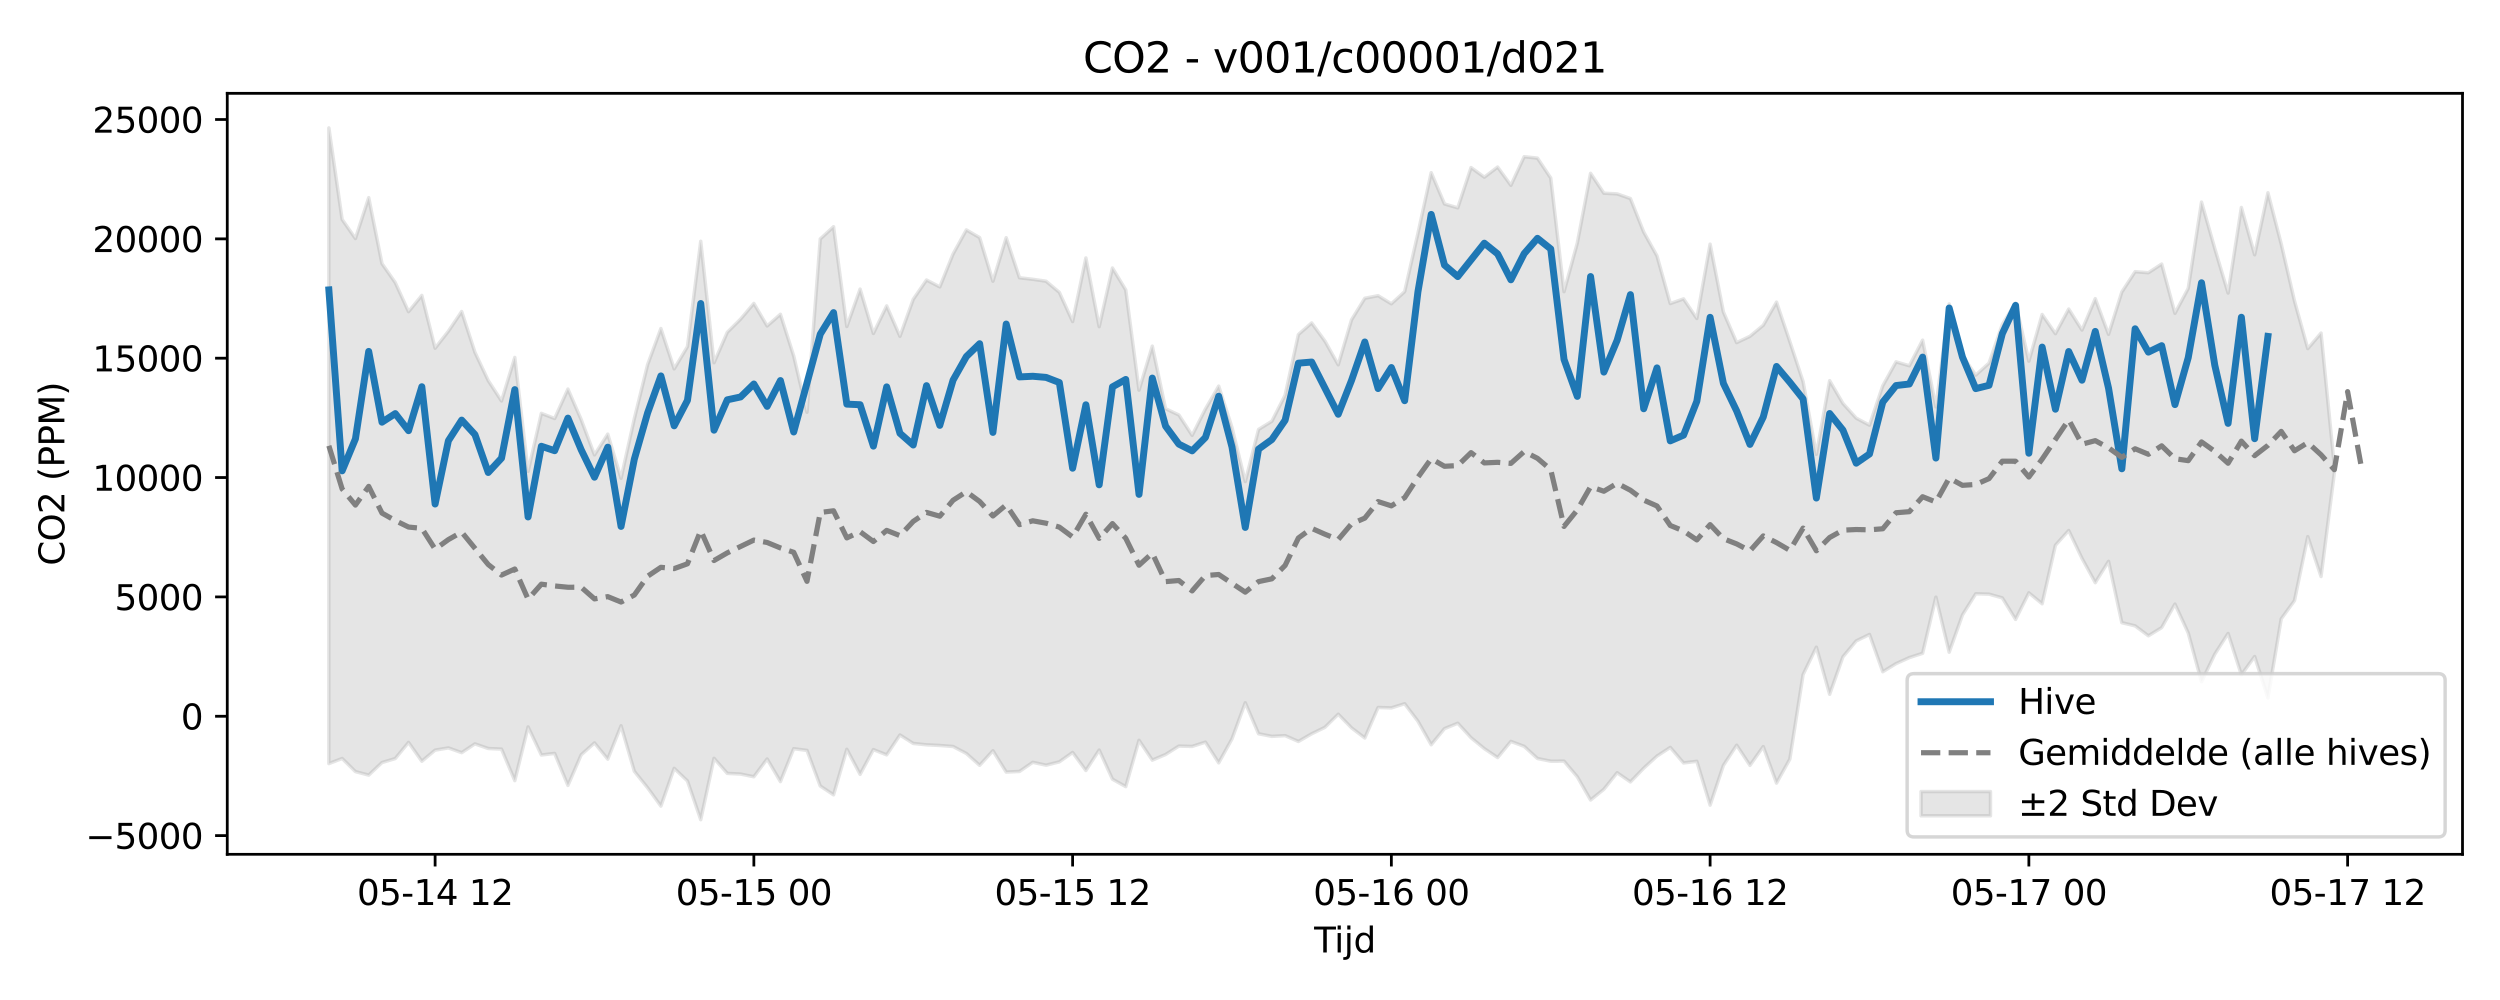 <?xml version="1.0" encoding="utf-8" standalone="no"?>
<!DOCTYPE svg PUBLIC "-//W3C//DTD SVG 1.1//EN"
  "http://www.w3.org/Graphics/SVG/1.1/DTD/svg11.dtd">
<svg xmlns:xlink="http://www.w3.org/1999/xlink" width="720pt" height="288pt" viewBox="0 0 720 288" xmlns="http://www.w3.org/2000/svg" version="1.1">
 <defs>
  <style type="text/css">*{stroke-linejoin: round; stroke-linecap: butt}</style>
 </defs>
 <g id="figure_1">
  <g id="patch_1">
   <path d="M 0 288 
L 720 288 
L 720 0 
L 0 0 
z
" style="fill: #ffffff"/>
  </g>
  <g id="axes_1">
   <g id="patch_2">
    <path d="M 65.45 246.04 
L 709.2 246.04 
L 709.2 26.88 
L 65.45 26.88 
z
" style="fill: #ffffff"/>
   </g>
   <g id="FillBetweenPolyCollection_1">
    <defs>
     <path id="m93f6d2e544" d="M 94.711 -251.158 
L 94.711 -68.08 
L 98.536 -69.557 
L 102.361 -65.774 
L 106.186 -64.768 
L 110.011 -68.386 
L 113.836 -69.535 
L 117.661 -74.186 
L 121.486 -68.759 
L 125.311 -71.963 
L 129.136 -72.599 
L 132.962 -71.233 
L 136.787 -73.764 
L 140.612 -72.426 
L 144.437 -72.256 
L 148.262 -63.182 
L 152.087 -78.648 
L 155.912 -70.561 
L 159.737 -71.018 
L 163.562 -61.794 
L 167.387 -70.618 
L 171.212 -74.043 
L 175.037 -69.369 
L 178.862 -78.974 
L 182.687 -65.86 
L 186.512 -61.119 
L 190.337 -55.846 
L 194.162 -66.716 
L 197.987 -63.082 
L 201.812 -51.922 
L 205.637 -69.607 
L 209.462 -65.26 
L 213.287 -65.073 
L 217.112 -64.289 
L 220.937 -69.415 
L 224.762 -62.9 
L 228.587 -72.375 
L 232.412 -71.88 
L 236.237 -61.629 
L 240.062 -59.085 
L 243.887 -72.209 
L 247.712 -64.986 
L 251.537 -72.113 
L 255.362 -70.597 
L 259.187 -76.327 
L 263.012 -73.886 
L 266.837 -73.494 
L 270.662 -73.3 
L 274.487 -73.01 
L 278.312 -70.994 
L 282.137 -67.585 
L 285.962 -71.791 
L 289.787 -65.642 
L 293.612 -65.815 
L 297.437 -68.452 
L 301.262 -67.625 
L 305.087 -68.579 
L 308.912 -71.291 
L 312.737 -66.088 
L 316.562 -71.99 
L 320.387 -63.59 
L 324.212 -61.448 
L 328.037 -74.8 
L 331.862 -69.083 
L 335.687 -70.702 
L 339.512 -73.124 
L 343.337 -73.024 
L 347.162 -74.265 
L 350.987 -68.301 
L 354.812 -75.192 
L 358.637 -85.61 
L 362.462 -76.677 
L 366.287 -75.922 
L 370.112 -76.136 
L 373.937 -74.456 
L 377.762 -76.669 
L 381.587 -78.528 
L 385.412 -82.305 
L 389.238 -78.376 
L 393.063 -75.462 
L 396.888 -84.243 
L 400.713 -84.123 
L 404.538 -85.327 
L 408.363 -80.297 
L 412.188 -73.512 
L 416.013 -78.15 
L 419.838 -79.709 
L 423.663 -75.53 
L 427.488 -72.397 
L 431.313 -69.818 
L 435.138 -74.475 
L 438.963 -73.048 
L 442.788 -69.546 
L 446.613 -68.774 
L 450.438 -68.791 
L 454.263 -64.272 
L 458.088 -57.596 
L 461.913 -60.682 
L 465.738 -65.456 
L 469.563 -62.804 
L 473.388 -66.76 
L 477.213 -70.245 
L 481.038 -72.742 
L 484.863 -68.269 
L 488.688 -68.744 
L 492.513 -56.125 
L 496.338 -67.555 
L 500.163 -73.38 
L 503.988 -67.567 
L 507.813 -72.988 
L 511.638 -62.466 
L 515.463 -69.364 
L 519.288 -93.704 
L 523.113 -101.615 
L 526.938 -88.032 
L 530.763 -98.825 
L 534.588 -103.412 
L 538.413 -105.278 
L 542.238 -94.54 
L 546.063 -96.876 
L 549.888 -98.608 
L 553.713 -99.848 
L 557.538 -116.019 
L 561.363 -100.159 
L 565.188 -110.883 
L 569.013 -116.989 
L 572.838 -116.882 
L 576.663 -115.807 
L 580.488 -109.61 
L 584.313 -117.264 
L 588.138 -114.116 
L 591.963 -130.971 
L 595.788 -135.221 
L 599.613 -127.194 
L 603.438 -120.188 
L 607.263 -126.341 
L 611.088 -108.67 
L 614.913 -107.751 
L 618.738 -104.886 
L 622.563 -107.247 
L 626.388 -114.023 
L 630.213 -105.696 
L 634.038 -91.651 
L 637.863 -99.593 
L 641.688 -105.565 
L 645.514 -93.665 
L 649.339 -98.925 
L 653.164 -86.987 
L 656.989 -109.766 
L 660.814 -115.031 
L 664.639 -133.453 
L 668.464 -121.958 
L 672.289 -151.761 
L 672.289 -153.706 
L 672.289 -153.706 
L 668.464 -192.075 
L 664.639 -187.594 
L 660.814 -201.326 
L 656.989 -217.751 
L 653.164 -232.492 
L 649.339 -214.623 
L 645.514 -228.245 
L 641.688 -203.612 
L 637.863 -216.415 
L 634.038 -229.806 
L 630.213 -204.968 
L 626.388 -197.759 
L 622.563 -211.958 
L 618.738 -209.452 
L 614.913 -209.757 
L 611.088 -203.901 
L 607.263 -191.716 
L 603.438 -201.997 
L 599.613 -192.941 
L 595.788 -199.003 
L 591.963 -191.905 
L 588.138 -197.428 
L 584.313 -183.981 
L 580.488 -200.715 
L 576.663 -194.546 
L 572.838 -183.433 
L 569.013 -179.965 
L 565.188 -185.569 
L 561.363 -200.47 
L 557.538 -170.821 
L 553.713 -190.038 
L 549.888 -182.663 
L 546.063 -183.789 
L 542.238 -176.89 
L 538.413 -165.546 
L 534.588 -167.579 
L 530.763 -171.815 
L 526.938 -178.363 
L 523.113 -157.146 
L 519.288 -178.094 
L 515.463 -189.648 
L 511.638 -200.991 
L 507.813 -194.322 
L 503.988 -191.144 
L 500.163 -189.328 
L 496.338 -198.156 
L 492.513 -217.687 
L 488.688 -196.271 
L 484.863 -201.924 
L 481.038 -200.583 
L 477.213 -214.306 
L 473.388 -221.176 
L 469.563 -230.814 
L 465.738 -232.163 
L 461.913 -232.361 
L 458.088 -238.08 
L 454.263 -217.994 
L 450.438 -203.996 
L 446.613 -236.727 
L 442.788 -242.464 
L 438.963 -242.871 
L 435.138 -234.621 
L 431.313 -239.889 
L 427.488 -236.963 
L 423.663 -239.749 
L 419.838 -228.136 
L 416.013 -229.264 
L 412.188 -238.271 
L 408.363 -220.775 
L 404.538 -204.012 
L 400.713 -200.503 
L 396.888 -202.843 
L 393.063 -202.099 
L 389.238 -195.881 
L 385.412 -182.933 
L 381.587 -189.763 
L 377.762 -194.999 
L 373.937 -191.654 
L 370.112 -174.181 
L 366.287 -166.675 
L 362.462 -164.321 
L 358.637 -149.309 
L 354.812 -164.898 
L 350.987 -176.8 
L 347.162 -170.208 
L 343.337 -162.619 
L 339.512 -168.496 
L 335.687 -170.285 
L 331.862 -188.315 
L 328.037 -175.635 
L 324.212 -204.513 
L 320.387 -210.821 
L 316.562 -193.914 
L 312.737 -213.714 
L 308.912 -195.404 
L 305.087 -203.81 
L 301.262 -207.014 
L 297.437 -207.566 
L 293.612 -208.004 
L 289.787 -219.542 
L 285.962 -207.012 
L 282.137 -219.568 
L 278.312 -221.786 
L 274.487 -214.855 
L 270.662 -205.373 
L 266.837 -207.359 
L 263.012 -201.797 
L 259.187 -191.136 
L 255.362 -199.905 
L 251.537 -191.969 
L 247.712 -204.75 
L 243.887 -193.96 
L 240.062 -222.704 
L 236.237 -219.184 
L 232.412 -169.274 
L 228.587 -185.492 
L 224.762 -197.487 
L 220.937 -194.119 
L 217.112 -200.618 
L 213.287 -196.101 
L 209.462 -192.297 
L 205.637 -183.533 
L 201.812 -218.514 
L 197.987 -188.172 
L 194.162 -181.771 
L 190.337 -193.385 
L 186.512 -182.977 
L 182.687 -167.422 
L 178.862 -150.255 
L 175.037 -162.973 
L 171.212 -156.993 
L 167.387 -167.148 
L 163.562 -175.948 
L 159.737 -167.476 
L 155.912 -168.957 
L 152.087 -152.225 
L 148.262 -185.066 
L 144.437 -172.514 
L 140.612 -178.401 
L 136.787 -186.527 
L 132.962 -198.284 
L 129.136 -192.609 
L 125.311 -187.72 
L 121.486 -202.921 
L 117.661 -198.23 
L 113.836 -206.618 
L 110.011 -212.081 
L 106.186 -231.077 
L 102.361 -219.302 
L 98.536 -224.8 
L 94.711 -251.158 
z
" style="stroke: #808080; stroke-opacity: 0.2"/>
    </defs>
    <g clip-path="url(#pbf52ea25dc)">
     <use xlink:href="#m93f6d2e544" x="0" y="288" style="fill: #808080; fill-opacity: 0.2; stroke: #808080; stroke-opacity: 0.2"/>
    </g>
   </g>
   <g id="matplotlib.axis_1">
    <g id="xtick_1">
     <g id="line2d_1">
      <defs>
       <path id="mf25055f50e" d="M 0 0 
L 0 3.5 
" style="stroke: #000000; stroke-width: 0.8"/>
      </defs>
      <g>
       <use xlink:href="#mf25055f50e" x="125.311" y="246.04" style="stroke: #000000; stroke-width: 0.8"/>
      </g>
     </g>
     <g id="text_1">
      <!-- 05-14 12 -->
      <g transform="translate(102.831 260.638) scale(0.1 -0.1)">
       <defs>
        <path id="DejaVuSans-30" d="M 2034 4250 
Q 1547 4250 1301 3770 
Q 1056 3291 1056 2328 
Q 1056 1369 1301 889 
Q 1547 409 2034 409 
Q 2525 409 2770 889 
Q 3016 1369 3016 2328 
Q 3016 3291 2770 3770 
Q 2525 4250 2034 4250 
z
M 2034 4750 
Q 2819 4750 3233 4129 
Q 3647 3509 3647 2328 
Q 3647 1150 3233 529 
Q 2819 -91 2034 -91 
Q 1250 -91 836 529 
Q 422 1150 422 2328 
Q 422 3509 836 4129 
Q 1250 4750 2034 4750 
z
" transform="scale(0.016)"/>
        <path id="DejaVuSans-35" d="M 691 4666 
L 3169 4666 
L 3169 4134 
L 1269 4134 
L 1269 2991 
Q 1406 3038 1543 3061 
Q 1681 3084 1819 3084 
Q 2600 3084 3056 2656 
Q 3513 2228 3513 1497 
Q 3513 744 3044 326 
Q 2575 -91 1722 -91 
Q 1428 -91 1123 -41 
Q 819 9 494 109 
L 494 744 
Q 775 591 1075 516 
Q 1375 441 1709 441 
Q 2250 441 2565 725 
Q 2881 1009 2881 1497 
Q 2881 1984 2565 2268 
Q 2250 2553 1709 2553 
Q 1456 2553 1204 2497 
Q 953 2441 691 2322 
L 691 4666 
z
" transform="scale(0.016)"/>
        <path id="DejaVuSans-2d" d="M 313 2009 
L 1997 2009 
L 1997 1497 
L 313 1497 
L 313 2009 
z
" transform="scale(0.016)"/>
        <path id="DejaVuSans-31" d="M 794 531 
L 1825 531 
L 1825 4091 
L 703 3866 
L 703 4441 
L 1819 4666 
L 2450 4666 
L 2450 531 
L 3481 531 
L 3481 0 
L 794 0 
L 794 531 
z
" transform="scale(0.016)"/>
        <path id="DejaVuSans-34" d="M 2419 4116 
L 825 1625 
L 2419 1625 
L 2419 4116 
z
M 2253 4666 
L 3047 4666 
L 3047 1625 
L 3713 1625 
L 3713 1100 
L 3047 1100 
L 3047 0 
L 2419 0 
L 2419 1100 
L 313 1100 
L 313 1709 
L 2253 4666 
z
" transform="scale(0.016)"/>
        <path id="DejaVuSans-20" transform="scale(0.016)"/>
        <path id="DejaVuSans-32" d="M 1228 531 
L 3431 531 
L 3431 0 
L 469 0 
L 469 531 
Q 828 903 1448 1529 
Q 2069 2156 2228 2338 
Q 2531 2678 2651 2914 
Q 2772 3150 2772 3378 
Q 2772 3750 2511 3984 
Q 2250 4219 1831 4219 
Q 1534 4219 1204 4116 
Q 875 4013 500 3803 
L 500 4441 
Q 881 4594 1212 4672 
Q 1544 4750 1819 4750 
Q 2544 4750 2975 4387 
Q 3406 4025 3406 3419 
Q 3406 3131 3298 2873 
Q 3191 2616 2906 2266 
Q 2828 2175 2409 1742 
Q 1991 1309 1228 531 
z
" transform="scale(0.016)"/>
       </defs>
       <use xlink:href="#DejaVuSans-30"/>
       <use xlink:href="#DejaVuSans-35" transform="translate(63.623 0)"/>
       <use xlink:href="#DejaVuSans-2d" transform="translate(127.246 0)"/>
       <use xlink:href="#DejaVuSans-31" transform="translate(163.33 0)"/>
       <use xlink:href="#DejaVuSans-34" transform="translate(226.953 0)"/>
       <use xlink:href="#DejaVuSans-20" transform="translate(290.576 0)"/>
       <use xlink:href="#DejaVuSans-31" transform="translate(322.363 0)"/>
       <use xlink:href="#DejaVuSans-32" transform="translate(385.986 0)"/>
      </g>
     </g>
    </g>
    <g id="xtick_2">
     <g id="line2d_2">
      <g>
       <use xlink:href="#mf25055f50e" x="217.112" y="246.04" style="stroke: #000000; stroke-width: 0.8"/>
      </g>
     </g>
     <g id="text_2">
      <!-- 05-15 00 -->
      <g transform="translate(194.631 260.638) scale(0.1 -0.1)">
       <use xlink:href="#DejaVuSans-30"/>
       <use xlink:href="#DejaVuSans-35" transform="translate(63.623 0)"/>
       <use xlink:href="#DejaVuSans-2d" transform="translate(127.246 0)"/>
       <use xlink:href="#DejaVuSans-31" transform="translate(163.33 0)"/>
       <use xlink:href="#DejaVuSans-35" transform="translate(226.953 0)"/>
       <use xlink:href="#DejaVuSans-20" transform="translate(290.576 0)"/>
       <use xlink:href="#DejaVuSans-30" transform="translate(322.363 0)"/>
       <use xlink:href="#DejaVuSans-30" transform="translate(385.986 0)"/>
      </g>
     </g>
    </g>
    <g id="xtick_3">
     <g id="line2d_3">
      <g>
       <use xlink:href="#mf25055f50e" x="308.912" y="246.04" style="stroke: #000000; stroke-width: 0.8"/>
      </g>
     </g>
     <g id="text_3">
      <!-- 05-15 12 -->
      <g transform="translate(286.432 260.638) scale(0.1 -0.1)">
       <use xlink:href="#DejaVuSans-30"/>
       <use xlink:href="#DejaVuSans-35" transform="translate(63.623 0)"/>
       <use xlink:href="#DejaVuSans-2d" transform="translate(127.246 0)"/>
       <use xlink:href="#DejaVuSans-31" transform="translate(163.33 0)"/>
       <use xlink:href="#DejaVuSans-35" transform="translate(226.953 0)"/>
       <use xlink:href="#DejaVuSans-20" transform="translate(290.576 0)"/>
       <use xlink:href="#DejaVuSans-31" transform="translate(322.363 0)"/>
       <use xlink:href="#DejaVuSans-32" transform="translate(385.986 0)"/>
      </g>
     </g>
    </g>
    <g id="xtick_4">
     <g id="line2d_4">
      <g>
       <use xlink:href="#mf25055f50e" x="400.713" y="246.04" style="stroke: #000000; stroke-width: 0.8"/>
      </g>
     </g>
     <g id="text_4">
      <!-- 05-16 00 -->
      <g transform="translate(378.232 260.638) scale(0.1 -0.1)">
       <defs>
        <path id="DejaVuSans-36" d="M 2113 2584 
Q 1688 2584 1439 2293 
Q 1191 2003 1191 1497 
Q 1191 994 1439 701 
Q 1688 409 2113 409 
Q 2538 409 2786 701 
Q 3034 994 3034 1497 
Q 3034 2003 2786 2293 
Q 2538 2584 2113 2584 
z
M 3366 4563 
L 3366 3988 
Q 3128 4100 2886 4159 
Q 2644 4219 2406 4219 
Q 1781 4219 1451 3797 
Q 1122 3375 1075 2522 
Q 1259 2794 1537 2939 
Q 1816 3084 2150 3084 
Q 2853 3084 3261 2657 
Q 3669 2231 3669 1497 
Q 3669 778 3244 343 
Q 2819 -91 2113 -91 
Q 1303 -91 875 529 
Q 447 1150 447 2328 
Q 447 3434 972 4092 
Q 1497 4750 2381 4750 
Q 2619 4750 2861 4703 
Q 3103 4656 3366 4563 
z
" transform="scale(0.016)"/>
       </defs>
       <use xlink:href="#DejaVuSans-30"/>
       <use xlink:href="#DejaVuSans-35" transform="translate(63.623 0)"/>
       <use xlink:href="#DejaVuSans-2d" transform="translate(127.246 0)"/>
       <use xlink:href="#DejaVuSans-31" transform="translate(163.33 0)"/>
       <use xlink:href="#DejaVuSans-36" transform="translate(226.953 0)"/>
       <use xlink:href="#DejaVuSans-20" transform="translate(290.576 0)"/>
       <use xlink:href="#DejaVuSans-30" transform="translate(322.363 0)"/>
       <use xlink:href="#DejaVuSans-30" transform="translate(385.986 0)"/>
      </g>
     </g>
    </g>
    <g id="xtick_5">
     <g id="line2d_5">
      <g>
       <use xlink:href="#mf25055f50e" x="492.513" y="246.04" style="stroke: #000000; stroke-width: 0.8"/>
      </g>
     </g>
     <g id="text_5">
      <!-- 05-16 12 -->
      <g transform="translate(470.032 260.638) scale(0.1 -0.1)">
       <use xlink:href="#DejaVuSans-30"/>
       <use xlink:href="#DejaVuSans-35" transform="translate(63.623 0)"/>
       <use xlink:href="#DejaVuSans-2d" transform="translate(127.246 0)"/>
       <use xlink:href="#DejaVuSans-31" transform="translate(163.33 0)"/>
       <use xlink:href="#DejaVuSans-36" transform="translate(226.953 0)"/>
       <use xlink:href="#DejaVuSans-20" transform="translate(290.576 0)"/>
       <use xlink:href="#DejaVuSans-31" transform="translate(322.363 0)"/>
       <use xlink:href="#DejaVuSans-32" transform="translate(385.986 0)"/>
      </g>
     </g>
    </g>
    <g id="xtick_6">
     <g id="line2d_6">
      <g>
       <use xlink:href="#mf25055f50e" x="584.313" y="246.04" style="stroke: #000000; stroke-width: 0.8"/>
      </g>
     </g>
     <g id="text_6">
      <!-- 05-17 00 -->
      <g transform="translate(561.833 260.638) scale(0.1 -0.1)">
       <defs>
        <path id="DejaVuSans-37" d="M 525 4666 
L 3525 4666 
L 3525 4397 
L 1831 0 
L 1172 0 
L 2766 4134 
L 525 4134 
L 525 4666 
z
" transform="scale(0.016)"/>
       </defs>
       <use xlink:href="#DejaVuSans-30"/>
       <use xlink:href="#DejaVuSans-35" transform="translate(63.623 0)"/>
       <use xlink:href="#DejaVuSans-2d" transform="translate(127.246 0)"/>
       <use xlink:href="#DejaVuSans-31" transform="translate(163.33 0)"/>
       <use xlink:href="#DejaVuSans-37" transform="translate(226.953 0)"/>
       <use xlink:href="#DejaVuSans-20" transform="translate(290.576 0)"/>
       <use xlink:href="#DejaVuSans-30" transform="translate(322.363 0)"/>
       <use xlink:href="#DejaVuSans-30" transform="translate(385.986 0)"/>
      </g>
     </g>
    </g>
    <g id="xtick_7">
     <g id="line2d_7">
      <g>
       <use xlink:href="#mf25055f50e" x="676.114" y="246.04" style="stroke: #000000; stroke-width: 0.8"/>
      </g>
     </g>
     <g id="text_7">
      <!-- 05-17 12 -->
      <g transform="translate(653.633 260.638) scale(0.1 -0.1)">
       <use xlink:href="#DejaVuSans-30"/>
       <use xlink:href="#DejaVuSans-35" transform="translate(63.623 0)"/>
       <use xlink:href="#DejaVuSans-2d" transform="translate(127.246 0)"/>
       <use xlink:href="#DejaVuSans-31" transform="translate(163.33 0)"/>
       <use xlink:href="#DejaVuSans-37" transform="translate(226.953 0)"/>
       <use xlink:href="#DejaVuSans-20" transform="translate(290.576 0)"/>
       <use xlink:href="#DejaVuSans-31" transform="translate(322.363 0)"/>
       <use xlink:href="#DejaVuSans-32" transform="translate(385.986 0)"/>
      </g>
     </g>
    </g>
    <g id="text_8">
     <!-- Tijd -->
     <g transform="translate(378.475 274.317) scale(0.1 -0.1)">
      <defs>
       <path id="DejaVuSans-54" d="M -19 4666 
L 3928 4666 
L 3928 4134 
L 2272 4134 
L 2272 0 
L 1638 0 
L 1638 4134 
L -19 4134 
L -19 4666 
z
" transform="scale(0.016)"/>
       <path id="DejaVuSans-69" d="M 603 3500 
L 1178 3500 
L 1178 0 
L 603 0 
L 603 3500 
z
M 603 4863 
L 1178 4863 
L 1178 4134 
L 603 4134 
L 603 4863 
z
" transform="scale(0.016)"/>
       <path id="DejaVuSans-6a" d="M 603 3500 
L 1178 3500 
L 1178 -63 
Q 1178 -731 923 -1031 
Q 669 -1331 103 -1331 
L -116 -1331 
L -116 -844 
L 38 -844 
Q 366 -844 484 -692 
Q 603 -541 603 -63 
L 603 3500 
z
M 603 4863 
L 1178 4863 
L 1178 4134 
L 603 4134 
L 603 4863 
z
" transform="scale(0.016)"/>
       <path id="DejaVuSans-64" d="M 2906 2969 
L 2906 4863 
L 3481 4863 
L 3481 0 
L 2906 0 
L 2906 525 
Q 2725 213 2448 61 
Q 2172 -91 1784 -91 
Q 1150 -91 751 415 
Q 353 922 353 1747 
Q 353 2572 751 3078 
Q 1150 3584 1784 3584 
Q 2172 3584 2448 3432 
Q 2725 3281 2906 2969 
z
M 947 1747 
Q 947 1113 1208 752 
Q 1469 391 1925 391 
Q 2381 391 2643 752 
Q 2906 1113 2906 1747 
Q 2906 2381 2643 2742 
Q 2381 3103 1925 3103 
Q 1469 3103 1208 2742 
Q 947 2381 947 1747 
z
" transform="scale(0.016)"/>
      </defs>
      <use xlink:href="#DejaVuSans-54"/>
      <use xlink:href="#DejaVuSans-69" transform="translate(57.959 0)"/>
      <use xlink:href="#DejaVuSans-6a" transform="translate(85.742 0)"/>
      <use xlink:href="#DejaVuSans-64" transform="translate(113.525 0)"/>
     </g>
    </g>
   </g>
   <g id="matplotlib.axis_2">
    <g id="ytick_1">
     <g id="line2d_8">
      <defs>
       <path id="mc2a245002e" d="M 0 0 
L -3.5 0 
" style="stroke: #000000; stroke-width: 0.8"/>
      </defs>
      <g>
       <use xlink:href="#mc2a245002e" x="65.45" y="240.656" style="stroke: #000000; stroke-width: 0.8"/>
      </g>
     </g>
     <g id="text_9">
      <!-- −5000 -->
      <g transform="translate(24.62 244.455) scale(0.1 -0.1)">
       <defs>
        <path id="DejaVuSans-2212" d="M 678 2272 
L 4684 2272 
L 4684 1741 
L 678 1741 
L 678 2272 
z
" transform="scale(0.016)"/>
       </defs>
       <use xlink:href="#DejaVuSans-2212"/>
       <use xlink:href="#DejaVuSans-35" transform="translate(83.789 0)"/>
       <use xlink:href="#DejaVuSans-30" transform="translate(147.412 0)"/>
       <use xlink:href="#DejaVuSans-30" transform="translate(211.035 0)"/>
       <use xlink:href="#DejaVuSans-30" transform="translate(274.658 0)"/>
      </g>
     </g>
    </g>
    <g id="ytick_2">
     <g id="line2d_9">
      <g>
       <use xlink:href="#mc2a245002e" x="65.45" y="206.282" style="stroke: #000000; stroke-width: 0.8"/>
      </g>
     </g>
     <g id="text_10">
      <!-- 0 -->
      <g transform="translate(52.087 210.082) scale(0.1 -0.1)">
       <use xlink:href="#DejaVuSans-30"/>
      </g>
     </g>
    </g>
    <g id="ytick_3">
     <g id="line2d_10">
      <g>
       <use xlink:href="#mc2a245002e" x="65.45" y="171.909" style="stroke: #000000; stroke-width: 0.8"/>
      </g>
     </g>
     <g id="text_11">
      <!-- 5000 -->
      <g transform="translate(33 175.708) scale(0.1 -0.1)">
       <use xlink:href="#DejaVuSans-35"/>
       <use xlink:href="#DejaVuSans-30" transform="translate(63.623 0)"/>
       <use xlink:href="#DejaVuSans-30" transform="translate(127.246 0)"/>
       <use xlink:href="#DejaVuSans-30" transform="translate(190.869 0)"/>
      </g>
     </g>
    </g>
    <g id="ytick_4">
     <g id="line2d_11">
      <g>
       <use xlink:href="#mc2a245002e" x="65.45" y="137.535" style="stroke: #000000; stroke-width: 0.8"/>
      </g>
     </g>
     <g id="text_12">
      <!-- 10000 -->
      <g transform="translate(26.637 141.335) scale(0.1 -0.1)">
       <use xlink:href="#DejaVuSans-31"/>
       <use xlink:href="#DejaVuSans-30" transform="translate(63.623 0)"/>
       <use xlink:href="#DejaVuSans-30" transform="translate(127.246 0)"/>
       <use xlink:href="#DejaVuSans-30" transform="translate(190.869 0)"/>
       <use xlink:href="#DejaVuSans-30" transform="translate(254.492 0)"/>
      </g>
     </g>
    </g>
    <g id="ytick_5">
     <g id="line2d_12">
      <g>
       <use xlink:href="#mc2a245002e" x="65.45" y="103.162" style="stroke: #000000; stroke-width: 0.8"/>
      </g>
     </g>
     <g id="text_13">
      <!-- 15000 -->
      <g transform="translate(26.637 106.961) scale(0.1 -0.1)">
       <use xlink:href="#DejaVuSans-31"/>
       <use xlink:href="#DejaVuSans-35" transform="translate(63.623 0)"/>
       <use xlink:href="#DejaVuSans-30" transform="translate(127.246 0)"/>
       <use xlink:href="#DejaVuSans-30" transform="translate(190.869 0)"/>
       <use xlink:href="#DejaVuSans-30" transform="translate(254.492 0)"/>
      </g>
     </g>
    </g>
    <g id="ytick_6">
     <g id="line2d_13">
      <g>
       <use xlink:href="#mc2a245002e" x="65.45" y="68.788" style="stroke: #000000; stroke-width: 0.8"/>
      </g>
     </g>
     <g id="text_14">
      <!-- 20000 -->
      <g transform="translate(26.637 72.588) scale(0.1 -0.1)">
       <use xlink:href="#DejaVuSans-32"/>
       <use xlink:href="#DejaVuSans-30" transform="translate(63.623 0)"/>
       <use xlink:href="#DejaVuSans-30" transform="translate(127.246 0)"/>
       <use xlink:href="#DejaVuSans-30" transform="translate(190.869 0)"/>
       <use xlink:href="#DejaVuSans-30" transform="translate(254.492 0)"/>
      </g>
     </g>
    </g>
    <g id="ytick_7">
     <g id="line2d_14">
      <g>
       <use xlink:href="#mc2a245002e" x="65.45" y="34.415" style="stroke: #000000; stroke-width: 0.8"/>
      </g>
     </g>
     <g id="text_15">
      <!-- 25000 -->
      <g transform="translate(26.637 38.214) scale(0.1 -0.1)">
       <use xlink:href="#DejaVuSans-32"/>
       <use xlink:href="#DejaVuSans-35" transform="translate(63.623 0)"/>
       <use xlink:href="#DejaVuSans-30" transform="translate(127.246 0)"/>
       <use xlink:href="#DejaVuSans-30" transform="translate(190.869 0)"/>
       <use xlink:href="#DejaVuSans-30" transform="translate(254.492 0)"/>
      </g>
     </g>
    </g>
    <g id="text_16">
     <!-- CO2 (PPM) -->
     <g transform="translate(18.541 162.903) rotate(-90) scale(0.1 -0.1)">
      <defs>
       <path id="DejaVuSans-43" d="M 4122 4306 
L 4122 3641 
Q 3803 3938 3442 4084 
Q 3081 4231 2675 4231 
Q 1875 4231 1450 3742 
Q 1025 3253 1025 2328 
Q 1025 1406 1450 917 
Q 1875 428 2675 428 
Q 3081 428 3442 575 
Q 3803 722 4122 1019 
L 4122 359 
Q 3791 134 3420 21 
Q 3050 -91 2638 -91 
Q 1578 -91 968 557 
Q 359 1206 359 2328 
Q 359 3453 968 4101 
Q 1578 4750 2638 4750 
Q 3056 4750 3426 4639 
Q 3797 4528 4122 4306 
z
" transform="scale(0.016)"/>
       <path id="DejaVuSans-4f" d="M 2522 4238 
Q 1834 4238 1429 3725 
Q 1025 3213 1025 2328 
Q 1025 1447 1429 934 
Q 1834 422 2522 422 
Q 3209 422 3611 934 
Q 4013 1447 4013 2328 
Q 4013 3213 3611 3725 
Q 3209 4238 2522 4238 
z
M 2522 4750 
Q 3503 4750 4090 4092 
Q 4678 3434 4678 2328 
Q 4678 1225 4090 567 
Q 3503 -91 2522 -91 
Q 1538 -91 948 565 
Q 359 1222 359 2328 
Q 359 3434 948 4092 
Q 1538 4750 2522 4750 
z
" transform="scale(0.016)"/>
       <path id="DejaVuSans-28" d="M 1984 4856 
Q 1566 4138 1362 3434 
Q 1159 2731 1159 2009 
Q 1159 1288 1364 580 
Q 1569 -128 1984 -844 
L 1484 -844 
Q 1016 -109 783 600 
Q 550 1309 550 2009 
Q 550 2706 781 3412 
Q 1013 4119 1484 4856 
L 1984 4856 
z
" transform="scale(0.016)"/>
       <path id="DejaVuSans-50" d="M 1259 4147 
L 1259 2394 
L 2053 2394 
Q 2494 2394 2734 2622 
Q 2975 2850 2975 3272 
Q 2975 3691 2734 3919 
Q 2494 4147 2053 4147 
L 1259 4147 
z
M 628 4666 
L 2053 4666 
Q 2838 4666 3239 4311 
Q 3641 3956 3641 3272 
Q 3641 2581 3239 2228 
Q 2838 1875 2053 1875 
L 1259 1875 
L 1259 0 
L 628 0 
L 628 4666 
z
" transform="scale(0.016)"/>
       <path id="DejaVuSans-4d" d="M 628 4666 
L 1569 4666 
L 2759 1491 
L 3956 4666 
L 4897 4666 
L 4897 0 
L 4281 0 
L 4281 4097 
L 3078 897 
L 2444 897 
L 1241 4097 
L 1241 0 
L 628 0 
L 628 4666 
z
" transform="scale(0.016)"/>
       <path id="DejaVuSans-29" d="M 513 4856 
L 1013 4856 
Q 1481 4119 1714 3412 
Q 1947 2706 1947 2009 
Q 1947 1309 1714 600 
Q 1481 -109 1013 -844 
L 513 -844 
Q 928 -128 1133 580 
Q 1338 1288 1338 2009 
Q 1338 2731 1133 3434 
Q 928 4138 513 4856 
z
" transform="scale(0.016)"/>
      </defs>
      <use xlink:href="#DejaVuSans-43"/>
      <use xlink:href="#DejaVuSans-4f" transform="translate(69.824 0)"/>
      <use xlink:href="#DejaVuSans-32" transform="translate(148.535 0)"/>
      <use xlink:href="#DejaVuSans-20" transform="translate(212.158 0)"/>
      <use xlink:href="#DejaVuSans-28" transform="translate(243.945 0)"/>
      <use xlink:href="#DejaVuSans-50" transform="translate(282.959 0)"/>
      <use xlink:href="#DejaVuSans-50" transform="translate(343.262 0)"/>
      <use xlink:href="#DejaVuSans-4d" transform="translate(403.564 0)"/>
      <use xlink:href="#DejaVuSans-29" transform="translate(489.844 0)"/>
     </g>
    </g>
   </g>
   <g id="line2d_15">
    <path d="M 94.711 83.49 
L 98.536 135.597 
L 102.361 126.402 
L 106.186 101.207 
L 110.011 121.588 
L 113.836 119.116 
L 117.661 124.033 
L 121.486 111.379 
L 125.311 145.159 
L 129.136 126.93 
L 132.962 120.993 
L 136.787 125.159 
L 140.612 136.076 
L 144.437 131.953 
L 148.262 112.212 
L 152.087 148.882 
L 155.912 128.525 
L 159.737 129.801 
L 163.562 120.421 
L 167.387 129.54 
L 171.212 137.432 
L 175.037 128.784 
L 178.862 151.606 
L 182.687 132.237 
L 186.512 118.912 
L 190.337 108.267 
L 194.162 122.633 
L 197.987 115.305 
L 201.812 87.414 
L 205.637 123.889 
L 209.462 115.147 
L 213.287 114.324 
L 217.112 110.591 
L 220.937 117.03 
L 224.762 109.601 
L 228.587 124.412 
L 236.237 96.232 
L 240.062 90.031 
L 243.887 116.391 
L 247.712 116.557 
L 251.537 128.485 
L 255.362 111.422 
L 259.187 124.792 
L 263.012 128.161 
L 266.837 111.068 
L 270.662 122.503 
L 274.487 109.473 
L 278.312 102.688 
L 282.137 98.987 
L 285.962 124.533 
L 289.787 93.324 
L 293.612 108.552 
L 297.437 108.361 
L 301.262 108.687 
L 305.087 110.163 
L 308.912 134.845 
L 312.737 116.579 
L 316.562 139.623 
L 320.387 111.421 
L 324.212 109.28 
L 328.037 142.379 
L 331.862 108.888 
L 335.687 122.725 
L 339.512 127.907 
L 343.337 129.843 
L 347.162 125.993 
L 350.987 114.11 
L 354.812 128.745 
L 358.637 151.897 
L 362.462 129.354 
L 366.287 126.593 
L 370.112 121.031 
L 373.937 104.59 
L 377.762 104.264 
L 385.412 119.306 
L 389.238 109.56 
L 393.063 98.489 
L 396.888 111.902 
L 400.713 105.852 
L 404.538 115.401 
L 408.363 84.055 
L 412.188 61.751 
L 416.013 76.348 
L 419.838 79.653 
L 427.488 70.04 
L 431.313 73.113 
L 435.138 80.578 
L 438.963 73.035 
L 442.788 68.639 
L 446.613 71.694 
L 450.438 103.522 
L 454.263 114.158 
L 458.088 79.647 
L 461.913 107.163 
L 465.738 97.99 
L 469.563 84.855 
L 473.388 117.722 
L 477.213 105.953 
L 481.038 126.969 
L 484.863 125.321 
L 488.688 115.568 
L 492.513 91.392 
L 496.338 110.418 
L 500.163 118.362 
L 503.988 127.984 
L 507.813 120.113 
L 511.638 105.541 
L 515.463 110.08 
L 519.288 114.897 
L 523.113 143.434 
L 526.938 119.091 
L 530.763 123.865 
L 534.588 133.397 
L 538.413 130.752 
L 542.238 115.807 
L 546.063 111.038 
L 549.888 110.598 
L 553.713 102.85 
L 557.538 131.919 
L 561.363 88.714 
L 565.188 102.839 
L 569.013 111.923 
L 572.838 110.969 
L 576.663 96.102 
L 580.488 87.953 
L 584.313 130.525 
L 588.138 99.965 
L 591.963 117.851 
L 595.788 101.239 
L 599.613 109.498 
L 603.438 95.448 
L 607.263 111.808 
L 611.088 135.009 
L 614.913 94.692 
L 618.738 101.412 
L 622.563 99.553 
L 626.388 116.524 
L 630.213 102.995 
L 634.038 81.441 
L 637.863 105.217 
L 641.688 121.93 
L 645.514 91.368 
L 649.339 126.341 
L 653.164 96.885 
L 653.164 96.885 
" clip-path="url(#pbf52ea25dc)" style="fill: none; stroke: #1f77b4; stroke-width: 2; stroke-linecap: square"/>
   </g>
   <g id="line2d_16">
    <path d="M 94.711 128.381 
L 98.536 140.821 
L 102.361 145.462 
L 106.186 140.077 
L 110.011 147.766 
L 113.836 149.924 
L 117.661 151.792 
L 121.486 152.16 
L 125.311 158.158 
L 129.136 155.396 
L 132.962 153.241 
L 140.612 162.586 
L 144.437 165.615 
L 148.262 163.876 
L 152.087 172.564 
L 155.912 168.241 
L 159.737 168.753 
L 163.562 169.129 
L 167.387 169.117 
L 171.212 172.482 
L 175.037 171.829 
L 178.862 173.386 
L 182.687 171.359 
L 186.512 165.952 
L 190.337 163.385 
L 194.162 163.756 
L 197.987 162.373 
L 201.812 152.782 
L 205.637 161.43 
L 209.462 159.221 
L 217.112 155.546 
L 220.937 156.233 
L 224.762 157.807 
L 228.587 159.066 
L 232.412 167.423 
L 236.237 147.593 
L 240.062 147.105 
L 243.887 154.915 
L 247.712 153.132 
L 251.537 155.959 
L 255.362 152.749 
L 259.187 154.268 
L 263.012 150.159 
L 266.837 147.573 
L 270.662 148.664 
L 274.487 144.067 
L 278.312 141.61 
L 282.137 144.423 
L 285.962 148.599 
L 289.787 145.408 
L 293.612 151.091 
L 297.437 149.991 
L 301.262 150.681 
L 305.087 151.805 
L 308.912 154.652 
L 312.737 148.099 
L 316.562 155.048 
L 320.387 150.795 
L 324.212 155.019 
L 328.037 162.783 
L 331.862 159.301 
L 335.687 167.507 
L 339.512 167.19 
L 343.337 170.178 
L 347.162 165.763 
L 350.987 165.45 
L 358.637 170.54 
L 362.462 167.501 
L 366.287 166.702 
L 370.112 162.841 
L 373.937 154.945 
L 377.762 152.166 
L 381.587 153.855 
L 385.412 155.381 
L 389.238 150.872 
L 393.063 149.219 
L 396.888 144.457 
L 400.713 145.687 
L 404.538 143.33 
L 408.363 137.464 
L 412.188 132.108 
L 416.013 134.293 
L 419.838 134.077 
L 423.663 130.36 
L 427.488 133.32 
L 431.313 133.147 
L 435.138 133.452 
L 438.963 130.041 
L 442.788 131.995 
L 446.613 135.25 
L 450.438 151.606 
L 454.263 146.867 
L 458.088 140.162 
L 461.913 141.478 
L 465.738 139.19 
L 469.563 141.191 
L 473.388 144.032 
L 477.213 145.725 
L 481.038 151.337 
L 484.863 152.904 
L 488.688 155.493 
L 492.513 151.094 
L 496.338 155.145 
L 500.163 156.646 
L 503.988 158.644 
L 507.813 154.345 
L 511.638 156.271 
L 515.463 158.494 
L 519.288 152.101 
L 523.113 158.619 
L 526.938 154.803 
L 530.763 152.68 
L 534.588 152.504 
L 538.413 152.588 
L 542.238 152.285 
L 546.063 147.668 
L 549.888 147.365 
L 553.713 143.057 
L 557.538 144.58 
L 561.363 137.685 
L 565.188 139.774 
L 569.013 139.523 
L 572.838 137.842 
L 576.663 132.824 
L 580.488 132.837 
L 584.313 137.377 
L 588.138 132.228 
L 595.788 120.888 
L 599.613 127.932 
L 603.438 126.907 
L 607.263 128.971 
L 611.088 131.714 
L 614.913 129.246 
L 618.738 130.831 
L 622.563 128.397 
L 626.388 132.109 
L 630.213 132.668 
L 634.038 127.271 
L 637.863 129.996 
L 641.688 133.412 
L 645.514 127.045 
L 649.339 131.226 
L 653.164 128.261 
L 656.989 124.241 
L 660.814 129.822 
L 664.639 127.477 
L 668.464 130.984 
L 672.289 135.267 
L 676.114 112.797 
L 679.939 133.768 
L 679.939 133.768 
" clip-path="url(#pbf52ea25dc)" style="fill: none; stroke-dasharray: 5.55,2.4; stroke-dashoffset: 0; stroke: #808080; stroke-width: 1.5"/>
   </g>
   <g id="patch_3">
    <path d="M 65.45 246.04 
L 65.45 26.88 
" style="fill: none; stroke: #000000; stroke-width: 0.8; stroke-linejoin: miter; stroke-linecap: square"/>
   </g>
   <g id="patch_4">
    <path d="M 709.2 246.04 
L 709.2 26.88 
" style="fill: none; stroke: #000000; stroke-width: 0.8; stroke-linejoin: miter; stroke-linecap: square"/>
   </g>
   <g id="patch_5">
    <path d="M 65.45 246.04 
L 709.2 246.04 
" style="fill: none; stroke: #000000; stroke-width: 0.8; stroke-linejoin: miter; stroke-linecap: square"/>
   </g>
   <g id="patch_6">
    <path d="M 65.45 26.88 
L 709.2 26.88 
" style="fill: none; stroke: #000000; stroke-width: 0.8; stroke-linejoin: miter; stroke-linecap: square"/>
   </g>
   <g id="text_17">
    <!-- CO2 - v001/c00001/d021 -->
    <g transform="translate(311.922 20.88) scale(0.12 -0.12)">
     <defs>
      <path id="DejaVuSans-76" d="M 191 3500 
L 800 3500 
L 1894 563 
L 2988 3500 
L 3597 3500 
L 2284 0 
L 1503 0 
L 191 3500 
z
" transform="scale(0.016)"/>
      <path id="DejaVuSans-2f" d="M 1625 4666 
L 2156 4666 
L 531 -594 
L 0 -594 
L 1625 4666 
z
" transform="scale(0.016)"/>
      <path id="DejaVuSans-63" d="M 3122 3366 
L 3122 2828 
Q 2878 2963 2633 3030 
Q 2388 3097 2138 3097 
Q 1578 3097 1268 2742 
Q 959 2388 959 1747 
Q 959 1106 1268 751 
Q 1578 397 2138 397 
Q 2388 397 2633 464 
Q 2878 531 3122 666 
L 3122 134 
Q 2881 22 2623 -34 
Q 2366 -91 2075 -91 
Q 1284 -91 818 406 
Q 353 903 353 1747 
Q 353 2603 823 3093 
Q 1294 3584 2113 3584 
Q 2378 3584 2631 3529 
Q 2884 3475 3122 3366 
z
" transform="scale(0.016)"/>
     </defs>
     <use xlink:href="#DejaVuSans-43"/>
     <use xlink:href="#DejaVuSans-4f" transform="translate(69.824 0)"/>
     <use xlink:href="#DejaVuSans-32" transform="translate(148.535 0)"/>
     <use xlink:href="#DejaVuSans-20" transform="translate(212.158 0)"/>
     <use xlink:href="#DejaVuSans-2d" transform="translate(243.945 0)"/>
     <use xlink:href="#DejaVuSans-20" transform="translate(280.029 0)"/>
     <use xlink:href="#DejaVuSans-76" transform="translate(311.816 0)"/>
     <use xlink:href="#DejaVuSans-30" transform="translate(370.996 0)"/>
     <use xlink:href="#DejaVuSans-30" transform="translate(434.619 0)"/>
     <use xlink:href="#DejaVuSans-31" transform="translate(498.242 0)"/>
     <use xlink:href="#DejaVuSans-2f" transform="translate(561.865 0)"/>
     <use xlink:href="#DejaVuSans-63" transform="translate(595.557 0)"/>
     <use xlink:href="#DejaVuSans-30" transform="translate(650.537 0)"/>
     <use xlink:href="#DejaVuSans-30" transform="translate(714.16 0)"/>
     <use xlink:href="#DejaVuSans-30" transform="translate(777.783 0)"/>
     <use xlink:href="#DejaVuSans-30" transform="translate(841.406 0)"/>
     <use xlink:href="#DejaVuSans-31" transform="translate(905.029 0)"/>
     <use xlink:href="#DejaVuSans-2f" transform="translate(968.652 0)"/>
     <use xlink:href="#DejaVuSans-64" transform="translate(1002.344 0)"/>
     <use xlink:href="#DejaVuSans-30" transform="translate(1065.82 0)"/>
     <use xlink:href="#DejaVuSans-32" transform="translate(1129.443 0)"/>
     <use xlink:href="#DejaVuSans-31" transform="translate(1193.066 0)"/>
    </g>
   </g>
   <g id="legend_1">
    <g id="patch_7">
     <path d="M 551.256 241.04 
L 702.2 241.04 
Q 704.2 241.04 704.2 239.04 
L 704.2 196.006 
Q 704.2 194.006 702.2 194.006 
L 551.256 194.006 
Q 549.256 194.006 549.256 196.006 
L 549.256 239.04 
Q 549.256 241.04 551.256 241.04 
z
" style="fill: #ffffff; opacity: 0.8; stroke: #cccccc; stroke-linejoin: miter"/>
    </g>
    <g id="line2d_17">
     <path d="M 553.256 202.104 
L 563.256 202.104 
L 573.256 202.104 
" style="fill: none; stroke: #1f77b4; stroke-width: 2; stroke-linecap: square"/>
    </g>
    <g id="text_18">
     <!-- Hive -->
     <g transform="translate(581.256 205.604) scale(0.1 -0.1)">
      <defs>
       <path id="DejaVuSans-48" d="M 628 4666 
L 1259 4666 
L 1259 2753 
L 3553 2753 
L 3553 4666 
L 4184 4666 
L 4184 0 
L 3553 0 
L 3553 2222 
L 1259 2222 
L 1259 0 
L 628 0 
L 628 4666 
z
" transform="scale(0.016)"/>
       <path id="DejaVuSans-65" d="M 3597 1894 
L 3597 1613 
L 953 1613 
Q 991 1019 1311 708 
Q 1631 397 2203 397 
Q 2534 397 2845 478 
Q 3156 559 3463 722 
L 3463 178 
Q 3153 47 2828 -22 
Q 2503 -91 2169 -91 
Q 1331 -91 842 396 
Q 353 884 353 1716 
Q 353 2575 817 3079 
Q 1281 3584 2069 3584 
Q 2775 3584 3186 3129 
Q 3597 2675 3597 1894 
z
M 3022 2063 
Q 3016 2534 2758 2815 
Q 2500 3097 2075 3097 
Q 1594 3097 1305 2825 
Q 1016 2553 972 2059 
L 3022 2063 
z
" transform="scale(0.016)"/>
      </defs>
      <use xlink:href="#DejaVuSans-48"/>
      <use xlink:href="#DejaVuSans-69" transform="translate(75.195 0)"/>
      <use xlink:href="#DejaVuSans-76" transform="translate(102.979 0)"/>
      <use xlink:href="#DejaVuSans-65" transform="translate(162.158 0)"/>
     </g>
    </g>
    <g id="line2d_18">
     <path d="M 553.256 216.782 
L 563.256 216.782 
L 573.256 216.782 
" style="fill: none; stroke-dasharray: 5.55,2.4; stroke-dashoffset: 0; stroke: #808080; stroke-width: 1.5"/>
    </g>
    <g id="text_19">
     <!-- Gemiddelde (alle hives) -->
     <g transform="translate(581.256 220.282) scale(0.1 -0.1)">
      <defs>
       <path id="DejaVuSans-47" d="M 3809 666 
L 3809 1919 
L 2778 1919 
L 2778 2438 
L 4434 2438 
L 4434 434 
Q 4069 175 3628 42 
Q 3188 -91 2688 -91 
Q 1594 -91 976 548 
Q 359 1188 359 2328 
Q 359 3472 976 4111 
Q 1594 4750 2688 4750 
Q 3144 4750 3555 4637 
Q 3966 4525 4313 4306 
L 4313 3634 
Q 3963 3931 3569 4081 
Q 3175 4231 2741 4231 
Q 1884 4231 1454 3753 
Q 1025 3275 1025 2328 
Q 1025 1384 1454 906 
Q 1884 428 2741 428 
Q 3075 428 3337 486 
Q 3600 544 3809 666 
z
" transform="scale(0.016)"/>
       <path id="DejaVuSans-6d" d="M 3328 2828 
Q 3544 3216 3844 3400 
Q 4144 3584 4550 3584 
Q 5097 3584 5394 3201 
Q 5691 2819 5691 2113 
L 5691 0 
L 5113 0 
L 5113 2094 
Q 5113 2597 4934 2840 
Q 4756 3084 4391 3084 
Q 3944 3084 3684 2787 
Q 3425 2491 3425 1978 
L 3425 0 
L 2847 0 
L 2847 2094 
Q 2847 2600 2669 2842 
Q 2491 3084 2119 3084 
Q 1678 3084 1418 2786 
Q 1159 2488 1159 1978 
L 1159 0 
L 581 0 
L 581 3500 
L 1159 3500 
L 1159 2956 
Q 1356 3278 1631 3431 
Q 1906 3584 2284 3584 
Q 2666 3584 2933 3390 
Q 3200 3197 3328 2828 
z
" transform="scale(0.016)"/>
       <path id="DejaVuSans-6c" d="M 603 4863 
L 1178 4863 
L 1178 0 
L 603 0 
L 603 4863 
z
" transform="scale(0.016)"/>
       <path id="DejaVuSans-61" d="M 2194 1759 
Q 1497 1759 1228 1600 
Q 959 1441 959 1056 
Q 959 750 1161 570 
Q 1363 391 1709 391 
Q 2188 391 2477 730 
Q 2766 1069 2766 1631 
L 2766 1759 
L 2194 1759 
z
M 3341 1997 
L 3341 0 
L 2766 0 
L 2766 531 
Q 2569 213 2275 61 
Q 1981 -91 1556 -91 
Q 1019 -91 701 211 
Q 384 513 384 1019 
Q 384 1609 779 1909 
Q 1175 2209 1959 2209 
L 2766 2209 
L 2766 2266 
Q 2766 2663 2505 2880 
Q 2244 3097 1772 3097 
Q 1472 3097 1187 3025 
Q 903 2953 641 2809 
L 641 3341 
Q 956 3463 1253 3523 
Q 1550 3584 1831 3584 
Q 2591 3584 2966 3190 
Q 3341 2797 3341 1997 
z
" transform="scale(0.016)"/>
       <path id="DejaVuSans-68" d="M 3513 2113 
L 3513 0 
L 2938 0 
L 2938 2094 
Q 2938 2591 2744 2837 
Q 2550 3084 2163 3084 
Q 1697 3084 1428 2787 
Q 1159 2491 1159 1978 
L 1159 0 
L 581 0 
L 581 4863 
L 1159 4863 
L 1159 2956 
Q 1366 3272 1645 3428 
Q 1925 3584 2291 3584 
Q 2894 3584 3203 3211 
Q 3513 2838 3513 2113 
z
" transform="scale(0.016)"/>
       <path id="DejaVuSans-73" d="M 2834 3397 
L 2834 2853 
Q 2591 2978 2328 3040 
Q 2066 3103 1784 3103 
Q 1356 3103 1142 2972 
Q 928 2841 928 2578 
Q 928 2378 1081 2264 
Q 1234 2150 1697 2047 
L 1894 2003 
Q 2506 1872 2764 1633 
Q 3022 1394 3022 966 
Q 3022 478 2636 193 
Q 2250 -91 1575 -91 
Q 1294 -91 989 -36 
Q 684 19 347 128 
L 347 722 
Q 666 556 975 473 
Q 1284 391 1588 391 
Q 1994 391 2212 530 
Q 2431 669 2431 922 
Q 2431 1156 2273 1281 
Q 2116 1406 1581 1522 
L 1381 1569 
Q 847 1681 609 1914 
Q 372 2147 372 2553 
Q 372 3047 722 3315 
Q 1072 3584 1716 3584 
Q 2034 3584 2315 3537 
Q 2597 3491 2834 3397 
z
" transform="scale(0.016)"/>
      </defs>
      <use xlink:href="#DejaVuSans-47"/>
      <use xlink:href="#DejaVuSans-65" transform="translate(77.49 0)"/>
      <use xlink:href="#DejaVuSans-6d" transform="translate(139.014 0)"/>
      <use xlink:href="#DejaVuSans-69" transform="translate(236.426 0)"/>
      <use xlink:href="#DejaVuSans-64" transform="translate(264.209 0)"/>
      <use xlink:href="#DejaVuSans-64" transform="translate(327.686 0)"/>
      <use xlink:href="#DejaVuSans-65" transform="translate(391.162 0)"/>
      <use xlink:href="#DejaVuSans-6c" transform="translate(452.686 0)"/>
      <use xlink:href="#DejaVuSans-64" transform="translate(480.469 0)"/>
      <use xlink:href="#DejaVuSans-65" transform="translate(543.945 0)"/>
      <use xlink:href="#DejaVuSans-20" transform="translate(605.469 0)"/>
      <use xlink:href="#DejaVuSans-28" transform="translate(637.256 0)"/>
      <use xlink:href="#DejaVuSans-61" transform="translate(676.27 0)"/>
      <use xlink:href="#DejaVuSans-6c" transform="translate(737.549 0)"/>
      <use xlink:href="#DejaVuSans-6c" transform="translate(765.332 0)"/>
      <use xlink:href="#DejaVuSans-65" transform="translate(793.115 0)"/>
      <use xlink:href="#DejaVuSans-20" transform="translate(854.639 0)"/>
      <use xlink:href="#DejaVuSans-68" transform="translate(886.426 0)"/>
      <use xlink:href="#DejaVuSans-69" transform="translate(949.805 0)"/>
      <use xlink:href="#DejaVuSans-76" transform="translate(977.588 0)"/>
      <use xlink:href="#DejaVuSans-65" transform="translate(1036.768 0)"/>
      <use xlink:href="#DejaVuSans-73" transform="translate(1098.291 0)"/>
      <use xlink:href="#DejaVuSans-29" transform="translate(1150.391 0)"/>
     </g>
    </g>
    <g id="patch_8">
     <path d="M 553.256 234.96 
L 573.256 234.96 
L 573.256 227.96 
L 553.256 227.96 
z
" style="fill: #808080; fill-opacity: 0.2; stroke: #808080; stroke-opacity: 0.2; stroke-linejoin: miter"/>
    </g>
    <g id="text_20">
     <!-- ±2 Std Dev -->
     <g transform="translate(581.256 234.96) scale(0.1 -0.1)">
      <defs>
       <path id="DejaVuSans-b1" d="M 2944 4013 
L 2944 2803 
L 4684 2803 
L 4684 2272 
L 2944 2272 
L 2944 1063 
L 2419 1063 
L 2419 2272 
L 678 2272 
L 678 2803 
L 2419 2803 
L 2419 4013 
L 2944 4013 
z
M 678 531 
L 4684 531 
L 4684 0 
L 678 0 
L 678 531 
z
" transform="scale(0.016)"/>
       <path id="DejaVuSans-53" d="M 3425 4513 
L 3425 3897 
Q 3066 4069 2747 4153 
Q 2428 4238 2131 4238 
Q 1616 4238 1336 4038 
Q 1056 3838 1056 3469 
Q 1056 3159 1242 3001 
Q 1428 2844 1947 2747 
L 2328 2669 
Q 3034 2534 3370 2195 
Q 3706 1856 3706 1288 
Q 3706 609 3251 259 
Q 2797 -91 1919 -91 
Q 1588 -91 1214 -16 
Q 841 59 441 206 
L 441 856 
Q 825 641 1194 531 
Q 1563 422 1919 422 
Q 2459 422 2753 634 
Q 3047 847 3047 1241 
Q 3047 1584 2836 1778 
Q 2625 1972 2144 2069 
L 1759 2144 
Q 1053 2284 737 2584 
Q 422 2884 422 3419 
Q 422 4038 858 4394 
Q 1294 4750 2059 4750 
Q 2388 4750 2728 4690 
Q 3069 4631 3425 4513 
z
" transform="scale(0.016)"/>
       <path id="DejaVuSans-74" d="M 1172 4494 
L 1172 3500 
L 2356 3500 
L 2356 3053 
L 1172 3053 
L 1172 1153 
Q 1172 725 1289 603 
Q 1406 481 1766 481 
L 2356 481 
L 2356 0 
L 1766 0 
Q 1100 0 847 248 
Q 594 497 594 1153 
L 594 3053 
L 172 3053 
L 172 3500 
L 594 3500 
L 594 4494 
L 1172 4494 
z
" transform="scale(0.016)"/>
       <path id="DejaVuSans-44" d="M 1259 4147 
L 1259 519 
L 2022 519 
Q 2988 519 3436 956 
Q 3884 1394 3884 2338 
Q 3884 3275 3436 3711 
Q 2988 4147 2022 4147 
L 1259 4147 
z
M 628 4666 
L 1925 4666 
Q 3281 4666 3915 4102 
Q 4550 3538 4550 2338 
Q 4550 1131 3912 565 
Q 3275 0 1925 0 
L 628 0 
L 628 4666 
z
" transform="scale(0.016)"/>
      </defs>
      <use xlink:href="#DejaVuSans-b1"/>
      <use xlink:href="#DejaVuSans-32" transform="translate(83.789 0)"/>
      <use xlink:href="#DejaVuSans-20" transform="translate(147.412 0)"/>
      <use xlink:href="#DejaVuSans-53" transform="translate(179.199 0)"/>
      <use xlink:href="#DejaVuSans-74" transform="translate(242.676 0)"/>
      <use xlink:href="#DejaVuSans-64" transform="translate(281.885 0)"/>
      <use xlink:href="#DejaVuSans-20" transform="translate(345.361 0)"/>
      <use xlink:href="#DejaVuSans-44" transform="translate(377.148 0)"/>
      <use xlink:href="#DejaVuSans-65" transform="translate(454.15 0)"/>
      <use xlink:href="#DejaVuSans-76" transform="translate(515.674 0)"/>
     </g>
    </g>
   </g>
  </g>
 </g>
 <defs>
  <clipPath id="pbf52ea25dc">
   <rect x="65.45" y="26.88" width="643.75" height="219.16"/>
  </clipPath>
 </defs>
</svg>
